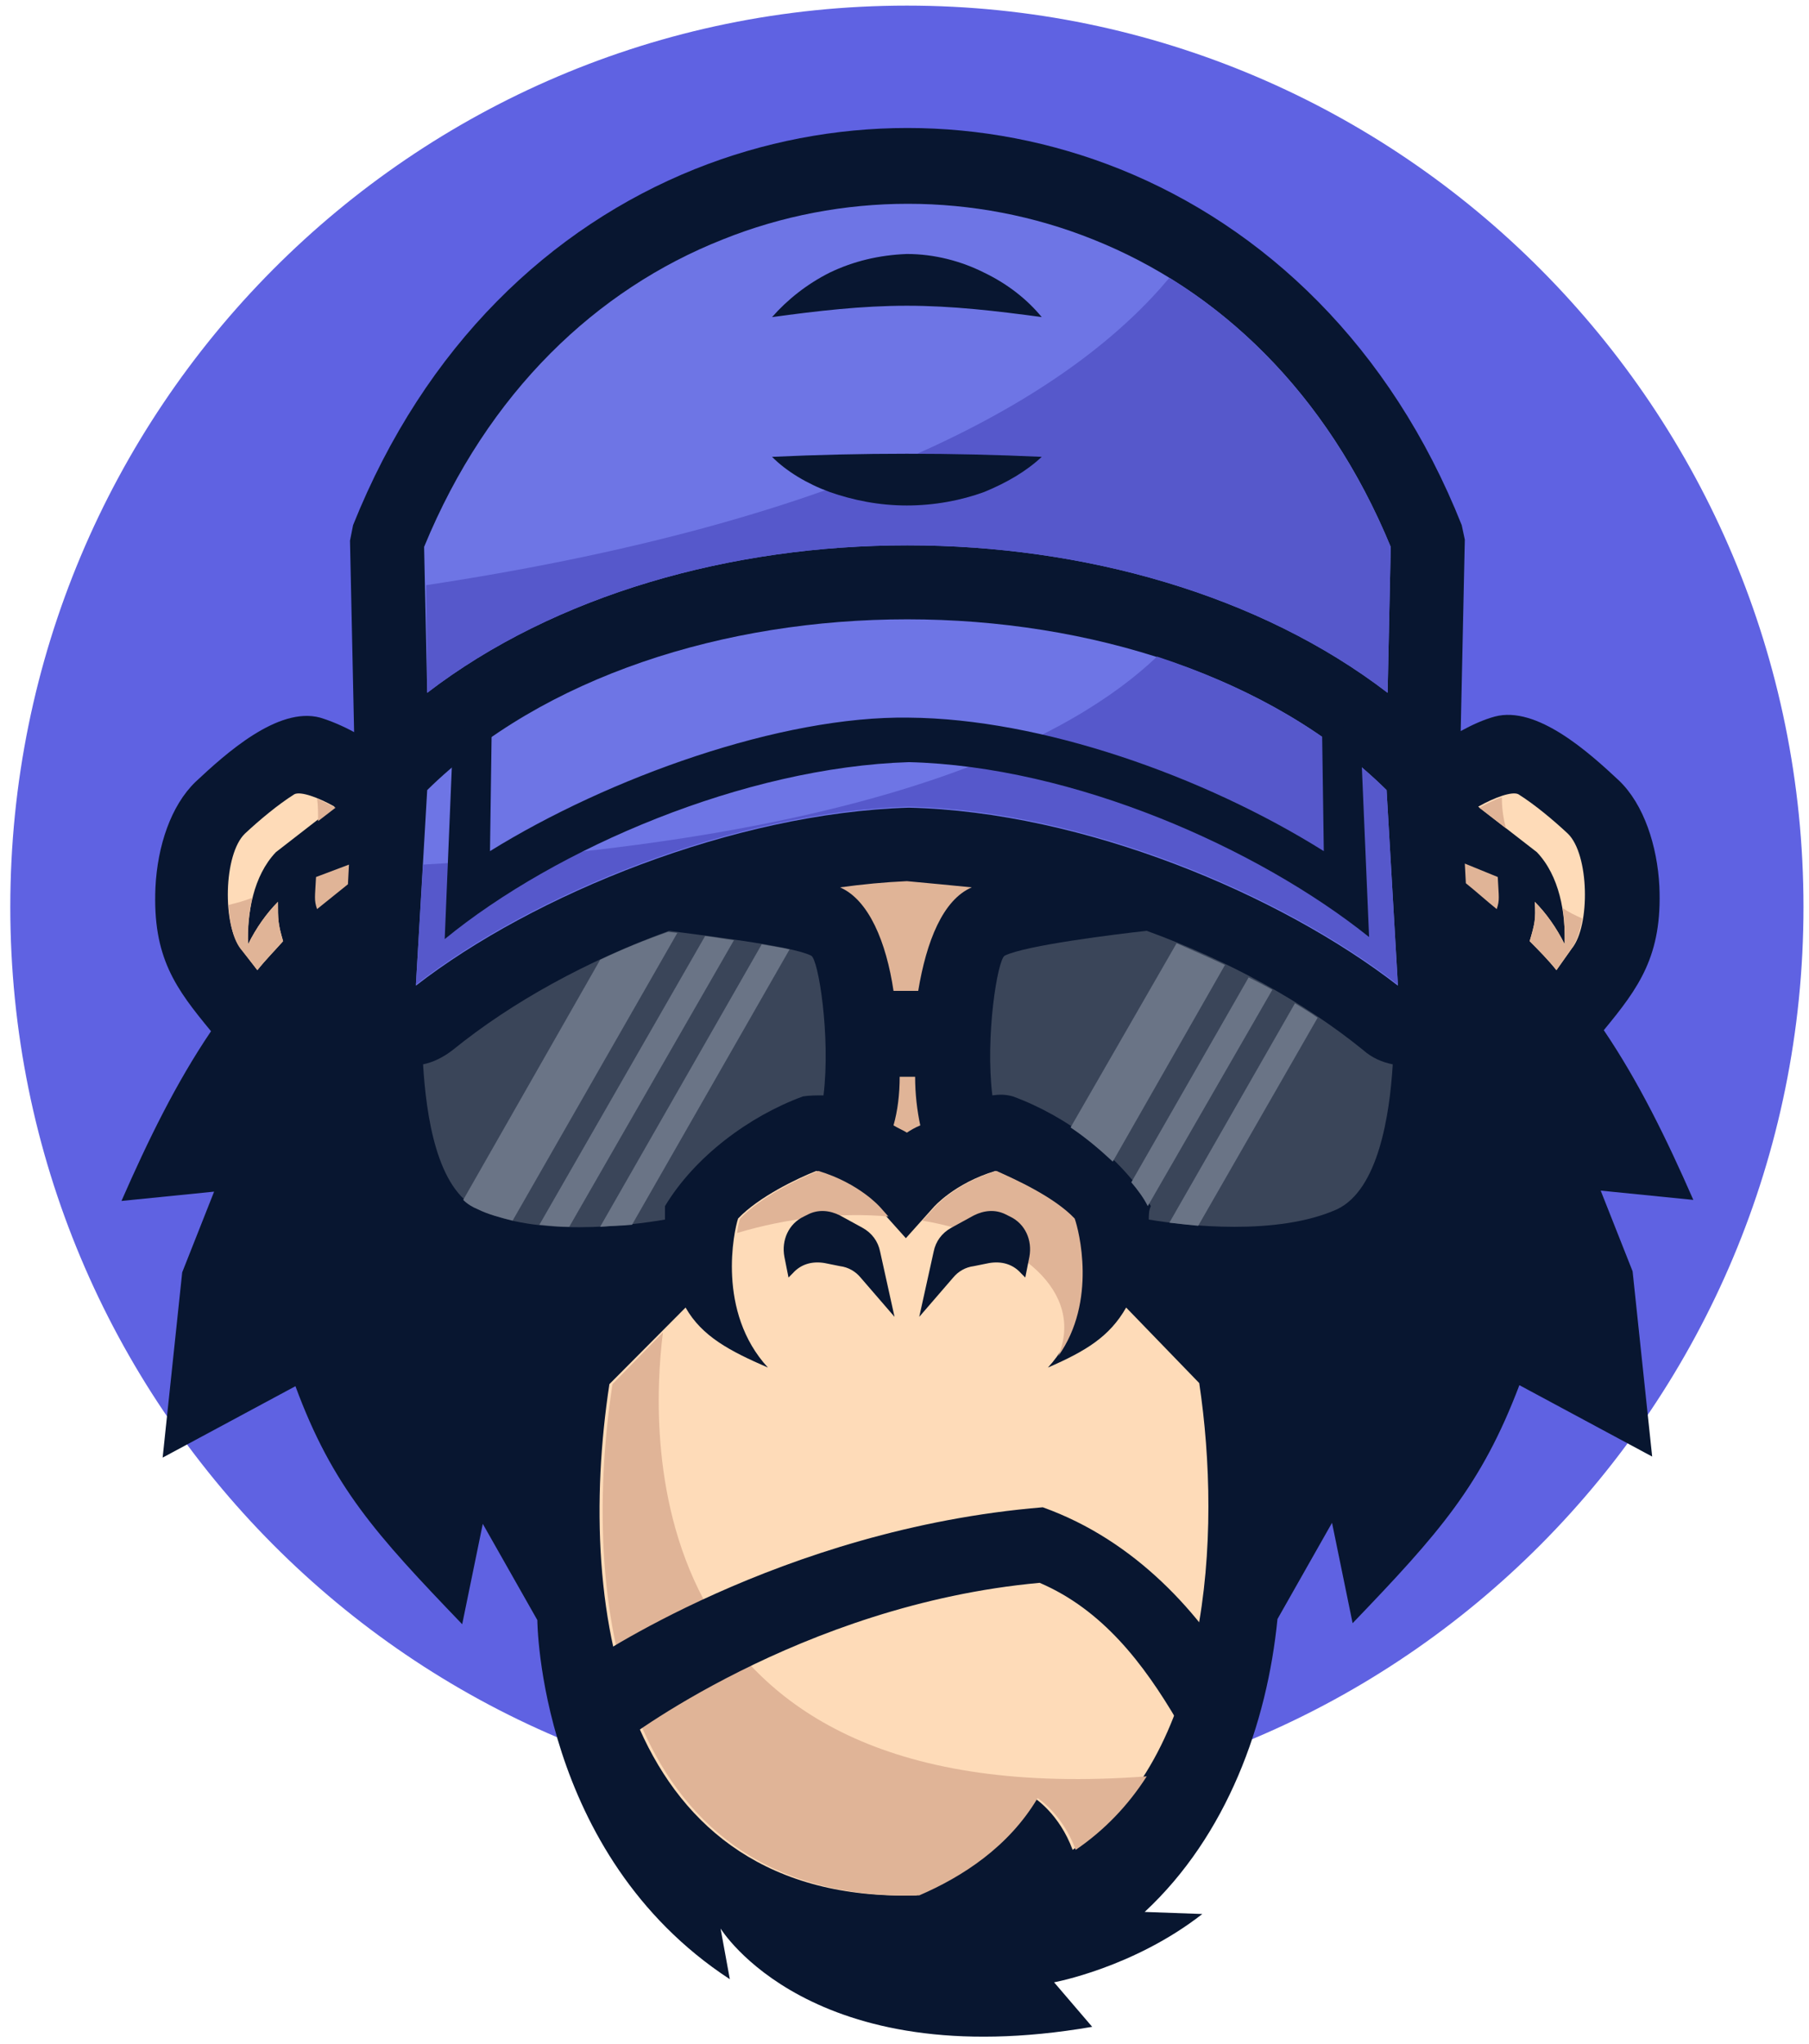 <svg width="139" height="157" viewBox="0 0 139 157" fill="none" xmlns="http://www.w3.org/2000/svg">
<g id="Group">
<path id="Vector" d="M69.684 138.92C107.732 138.92 138.576 107.918 138.576 69.675C138.576 31.433 107.732 0.431 69.684 0.431C31.635 0.431 0.791 31.433 0.791 69.675C0.791 107.918 31.635 138.92 69.684 138.92Z" fill="#5F62E2"/>
<path id="Vector_2" d="M98.158 124.372L102.35 116.978L103.932 124.69C110.576 117.773 113.819 114.116 116.746 106.405L126.949 111.89L125.446 97.659L122.994 91.459L130.113 92.174C128.057 87.484 125.921 83.111 123.232 79.136C125.921 75.876 127.74 73.412 127.503 68.085C127.345 64.985 126.316 61.805 124.418 59.977C122.124 57.83 118.09 54.173 114.847 55.047C113.977 55.286 113.107 55.684 112.237 56.16L112.554 41.453L112.316 40.34C106.859 26.587 97.13 17.444 86.056 12.992C75.537 8.779 63.91 8.779 53.39 12.992C42.316 17.444 32.667 26.507 27.13 40.34L26.893 41.532L27.209 56.24C26.339 55.763 25.39 55.365 24.599 55.127C21.356 54.252 17.322 57.91 15.028 60.056C13.13 61.885 12.102 64.985 11.944 68.165C11.706 73.571 13.525 75.956 16.215 79.216C13.525 83.191 11.39 87.563 9.333 92.254L16.452 91.538L14 97.739L12.497 111.97L22.701 106.484C25.548 114.196 28.87 117.853 35.514 124.769L37.096 117.058L41.288 124.451C41.288 124.451 41.367 142.418 56.079 152.038L55.367 148.142C55.367 148.142 62.249 159.431 83.921 155.695L80.994 152.276C80.994 152.276 87.085 151.163 92.384 147.029L87.955 146.87C94.282 140.987 97.367 132.401 98.158 124.372Z" fill="#081630"/>
<path id="Vector_3" d="M106.542 60.692C88.825 43.202 50.621 43.202 32.825 60.692L31.955 75.718C40.972 68.722 56.395 62.441 69.842 62.044C83.288 62.362 98.395 68.722 107.412 75.718L106.542 60.692Z" fill="#6E75E5"/>
<path id="Vector_4" d="M106.542 60.692C101.876 56.081 95.706 52.663 88.904 50.437C82.497 56.558 67.548 64.428 32.508 66.416L31.955 75.638C40.972 68.642 56.395 62.361 69.842 61.964C83.288 62.282 98.395 68.642 107.412 75.638L106.542 60.692Z" fill="#5658CB"/>
<path id="Vector_5" d="M104.565 57.114C103.616 56.16 102.588 55.206 101.559 54.332L101.718 65.382C92.463 59.579 79.966 55.206 69.842 55.127C60.034 54.968 46.746 59.738 37.65 65.382L37.808 54.093C36.78 54.968 35.752 55.843 34.802 56.876L34.17 72.14C42.712 65.144 57.187 58.943 69.842 58.545C82.497 58.864 96.655 65.144 105.198 71.981L104.565 57.114Z" fill="#081630"/>
<path id="Vector_6" d="M32.825 53.219C52.52 38.114 86.927 38.114 106.622 53.219L106.859 42.01C101.955 30.084 93.571 22.214 84 18.398C74.904 14.741 64.621 14.741 55.526 18.398C45.876 22.214 37.492 30.084 32.588 42.01L32.825 53.219Z" fill="#6E75E5"/>
<path id="Vector_7" d="M32.825 53.219C52.52 38.114 86.927 38.114 106.622 53.219L106.859 42.01C102.983 32.629 96.972 25.712 89.853 21.34C82.893 29.687 67.39 39.704 32.746 44.951L32.825 53.219Z" fill="#5658CB"/>
<path id="Vector_8" d="M86.531 100.442C85.266 102.668 83.446 103.781 80.52 105.053C84.475 100.76 82.814 94.559 82.497 93.605C80.915 91.936 77.91 90.584 76.486 89.948C73.322 90.902 71.74 92.731 71.74 92.731L69.605 95.115L67.469 92.731C67.469 92.731 65.887 90.902 62.723 89.948C61.3 90.504 58.294 91.936 56.712 93.605C56.396 94.559 55.051 100.76 59.006 105.053C56.079 103.781 53.944 102.668 52.678 100.442L46.825 106.325C44.136 123.974 47.853 146.234 70.396 145.598C73.718 144.167 77.277 141.861 79.492 138.125C79.492 138.125 81.39 139.317 82.418 142.1C93.017 135.024 93.887 117.852 92.147 106.245L86.531 100.442Z" fill="#FEDBB8"/>
<path id="Vector_9" d="M81.311 104.178C84.316 99.965 82.893 94.48 82.576 93.605C80.994 91.936 77.989 90.584 76.565 89.948C73.401 90.902 71.819 92.731 71.819 92.731L70.87 93.764C78.384 95.036 83.367 99.249 81.311 104.178ZM68.26 93.446L67.627 92.731C67.627 92.731 66.045 90.902 62.881 89.948C61.458 90.504 58.452 91.936 56.87 93.605C56.791 93.764 56.712 94.162 56.633 94.718C60.588 93.525 64.621 93.128 68.26 93.446Z" fill="#E0B497"/>
<path id="Vector_10" d="M50.938 102.35L47.062 106.325C44.373 123.974 48.09 146.234 70.633 145.598C73.955 144.167 77.514 141.861 79.729 138.125C79.729 138.125 81.627 139.317 82.656 142.1C84.87 140.589 86.689 138.681 88.113 136.455C48.961 139.397 49.91 110.538 50.938 102.35Z" fill="#E0B497"/>
<path id="Vector_11" d="M51.096 93.684C51.096 93.367 51.096 92.969 51.096 92.651C53.39 88.835 57.582 85.734 61.695 84.224C62.17 84.144 62.723 84.144 63.277 84.144C63.831 79.613 62.881 73.65 62.328 73.412C60.746 72.617 53.627 71.822 51.413 71.504C45.085 73.809 39.311 76.99 34.802 80.647C34.09 81.203 33.3 81.6 32.508 81.76C32.746 85.655 33.537 91.379 36.78 92.889C41.209 95.036 48.328 94.162 51.096 93.684Z" fill="#3A4559"/>
<path id="Vector_12" d="M52.045 71.663L51.333 71.584C49.514 72.219 47.774 72.935 46.113 73.73L35.593 92.174C35.91 92.492 36.305 92.731 36.701 92.889C37.492 93.287 38.441 93.525 39.39 93.764L52.045 71.663Z" fill="#6A7486"/>
<path id="Vector_13" d="M56.396 72.219C55.684 72.14 54.893 71.981 54.181 71.901L41.446 94.082C42.237 94.162 42.949 94.241 43.74 94.241L56.396 72.219Z" fill="#6A7486"/>
<path id="Vector_14" d="M60.667 72.935C60.034 72.776 59.322 72.697 58.531 72.537L46.113 94.241C46.983 94.162 47.853 94.162 48.565 94.082L60.667 72.935Z" fill="#6A7486"/>
<path id="Vector_15" d="M21.751 72.299C21.356 70.948 21.356 70.629 21.356 69.278C20.486 70.153 19.695 71.266 19.062 72.537C18.983 70.153 19.458 67.29 21.198 65.462L25.706 61.964C24.441 61.248 23.096 60.772 22.622 61.01C21.356 61.805 19.932 62.998 18.825 64.031C17.164 65.621 17.085 71.106 18.509 72.856L19.774 74.525C20.407 73.73 21.119 73.014 21.751 72.299Z" fill="#FEDBB8"/>
<path id="Vector_16" d="M21.751 72.299C21.356 70.948 21.356 70.629 21.356 69.278C20.486 70.153 19.695 71.266 19.062 72.537C18.983 71.424 19.141 70.153 19.378 68.96C18.825 69.198 18.192 69.358 17.559 69.516C17.638 70.948 17.955 72.299 18.588 73.014L19.774 74.525C20.407 73.73 21.119 73.014 21.751 72.299ZM24.441 63.077L25.785 62.044C25.311 61.805 24.836 61.566 24.362 61.328C24.441 61.885 24.441 62.441 24.441 63.077Z" fill="#E0B497"/>
<path id="Vector_17" d="M26.735 67.927L26.814 66.416L24.283 67.37C24.203 68.96 24.124 69.119 24.362 69.835C25.153 69.198 25.944 68.562 26.735 67.927Z" fill="#E0B497"/>
<path id="Vector_18" d="M70.316 82.713H69.13C69.13 84.065 68.972 85.337 68.655 86.45C69.051 86.689 69.446 86.847 69.684 87.007C69.921 86.847 70.316 86.609 70.712 86.45C70.475 85.337 70.316 84.065 70.316 82.713Z" fill="#E0B497"/>
<path id="Vector_19" d="M88.271 93.684C91.119 94.162 98.158 94.957 102.746 92.889C105.91 91.379 106.78 85.655 107.017 81.76C106.226 81.6 105.435 81.282 104.723 80.647C100.215 76.99 94.441 73.809 88.113 71.504C85.898 71.743 78.78 72.617 77.198 73.412C76.644 73.73 75.695 79.613 76.249 84.144C76.802 84.065 77.277 84.065 77.831 84.224C81.944 85.734 86.136 88.835 88.429 92.651C88.271 92.969 88.271 93.367 88.271 93.684Z" fill="#3A4559"/>
<path id="Vector_20" d="M94.124 74.127C92.938 73.571 91.672 73.014 90.407 72.458L82.26 86.609C83.446 87.404 84.475 88.278 85.503 89.233L94.124 74.127Z" fill="#6A7486"/>
<path id="Vector_21" d="M97.763 76.035C97.209 75.718 96.576 75.4 95.944 75.082L86.927 90.823C87.401 91.379 87.876 92.015 88.192 92.651L97.763 76.035Z" fill="#6A7486"/>
<path id="Vector_22" d="M89.853 93.923C90.486 94.003 91.277 94.082 92.068 94.162L101.243 78.182C100.689 77.785 100.136 77.467 99.503 77.069L89.853 93.923Z" fill="#6A7486"/>
<path id="Vector_23" d="M115.006 69.835C114.215 69.198 113.424 68.483 112.633 67.847L112.554 66.337L115.085 67.37C115.164 68.96 115.243 69.119 115.006 69.835Z" fill="#E0B497"/>
<path id="Vector_24" d="M119.593 74.525C118.961 73.73 118.249 73.014 117.537 72.299C117.932 70.948 118.011 70.629 117.932 69.278C118.802 70.153 119.593 71.266 120.226 72.537C120.305 70.153 119.831 67.29 118.091 65.462L113.582 61.964C114.848 61.248 116.192 60.772 116.667 61.01C117.932 61.805 119.356 62.998 120.463 64.031C122.124 65.621 122.203 71.106 120.78 72.856L119.593 74.525Z" fill="#FEDBB8"/>
<path id="Vector_25" d="M119.593 74.525C118.96 73.73 118.249 73.014 117.537 72.299C117.932 70.948 118.011 70.629 117.932 69.278C118.802 70.153 119.593 71.266 120.226 72.537C120.226 71.663 120.226 70.709 120.068 69.755C120.542 70.073 121.017 70.311 121.571 70.55C121.412 71.584 121.096 72.458 120.701 72.935L119.593 74.525ZM115.718 63.633L113.661 62.044C114.294 61.725 114.847 61.407 115.401 61.248C115.401 61.964 115.48 62.759 115.718 63.633Z" fill="#E0B497"/>
<path id="Vector_26" d="M69.684 67.688C67.944 67.767 66.283 67.927 64.543 68.165C66.757 69.119 68.102 72.379 68.656 76.115H70.554C71.186 72.299 72.452 69.119 74.667 68.165C73.085 68.006 71.424 67.847 69.684 67.688Z" fill="#E0B497"/>
<path id="Vector_27" d="M68.734 101.157L67.627 96.149C67.469 95.354 66.994 94.718 66.282 94.32L64.542 93.367C63.751 92.969 62.881 92.889 62.09 93.287L61.774 93.446C60.588 94.002 60.034 95.275 60.271 96.546L60.588 98.136L60.904 97.819C61.537 97.103 62.407 96.865 63.356 97.023L64.542 97.262C65.175 97.341 65.729 97.659 66.124 98.136L68.734 101.157ZM70.633 101.157L71.74 96.149C71.898 95.354 72.373 94.718 73.085 94.32L74.825 93.367C75.616 92.969 76.486 92.889 77.277 93.287L77.593 93.446C78.78 94.002 79.333 95.275 79.096 96.546L78.78 98.136L78.463 97.819C77.831 97.103 76.96 96.865 76.011 97.023L74.825 97.262C74.192 97.341 73.638 97.659 73.243 98.136L70.633 101.157Z" fill="#081630"/>
<path id="Vector_28" d="M45.006 127.79C45.085 127.79 59.876 117.455 80.124 115.786C87.243 118.33 92.305 123.974 95.39 129.38L90.486 132.242C87.876 127.79 84.712 123.656 79.887 121.589C61.458 123.259 47.616 133.912 47.616 133.991L45.006 127.79Z" fill="#081630"/>
<path id="Vector_29" d="M69.684 19.511C71.819 19.511 73.876 20.067 75.616 20.942C77.435 21.817 78.938 23.009 80.045 24.36C76.565 23.884 73.164 23.486 69.684 23.486C66.204 23.486 62.802 23.884 59.322 24.36C60.509 23.009 62.011 21.817 63.752 20.942C65.571 20.067 67.548 19.59 69.684 19.511ZM80.045 35.093C78.859 36.206 77.356 37.081 75.616 37.796C73.876 38.432 71.819 38.83 69.684 38.83C67.548 38.83 65.571 38.432 63.752 37.796C62.011 37.16 60.429 36.206 59.322 35.093C62.802 34.934 66.204 34.855 69.684 34.855C73.164 34.855 76.565 34.934 80.045 35.093Z" fill="#081630"/>
</g>
</svg>
